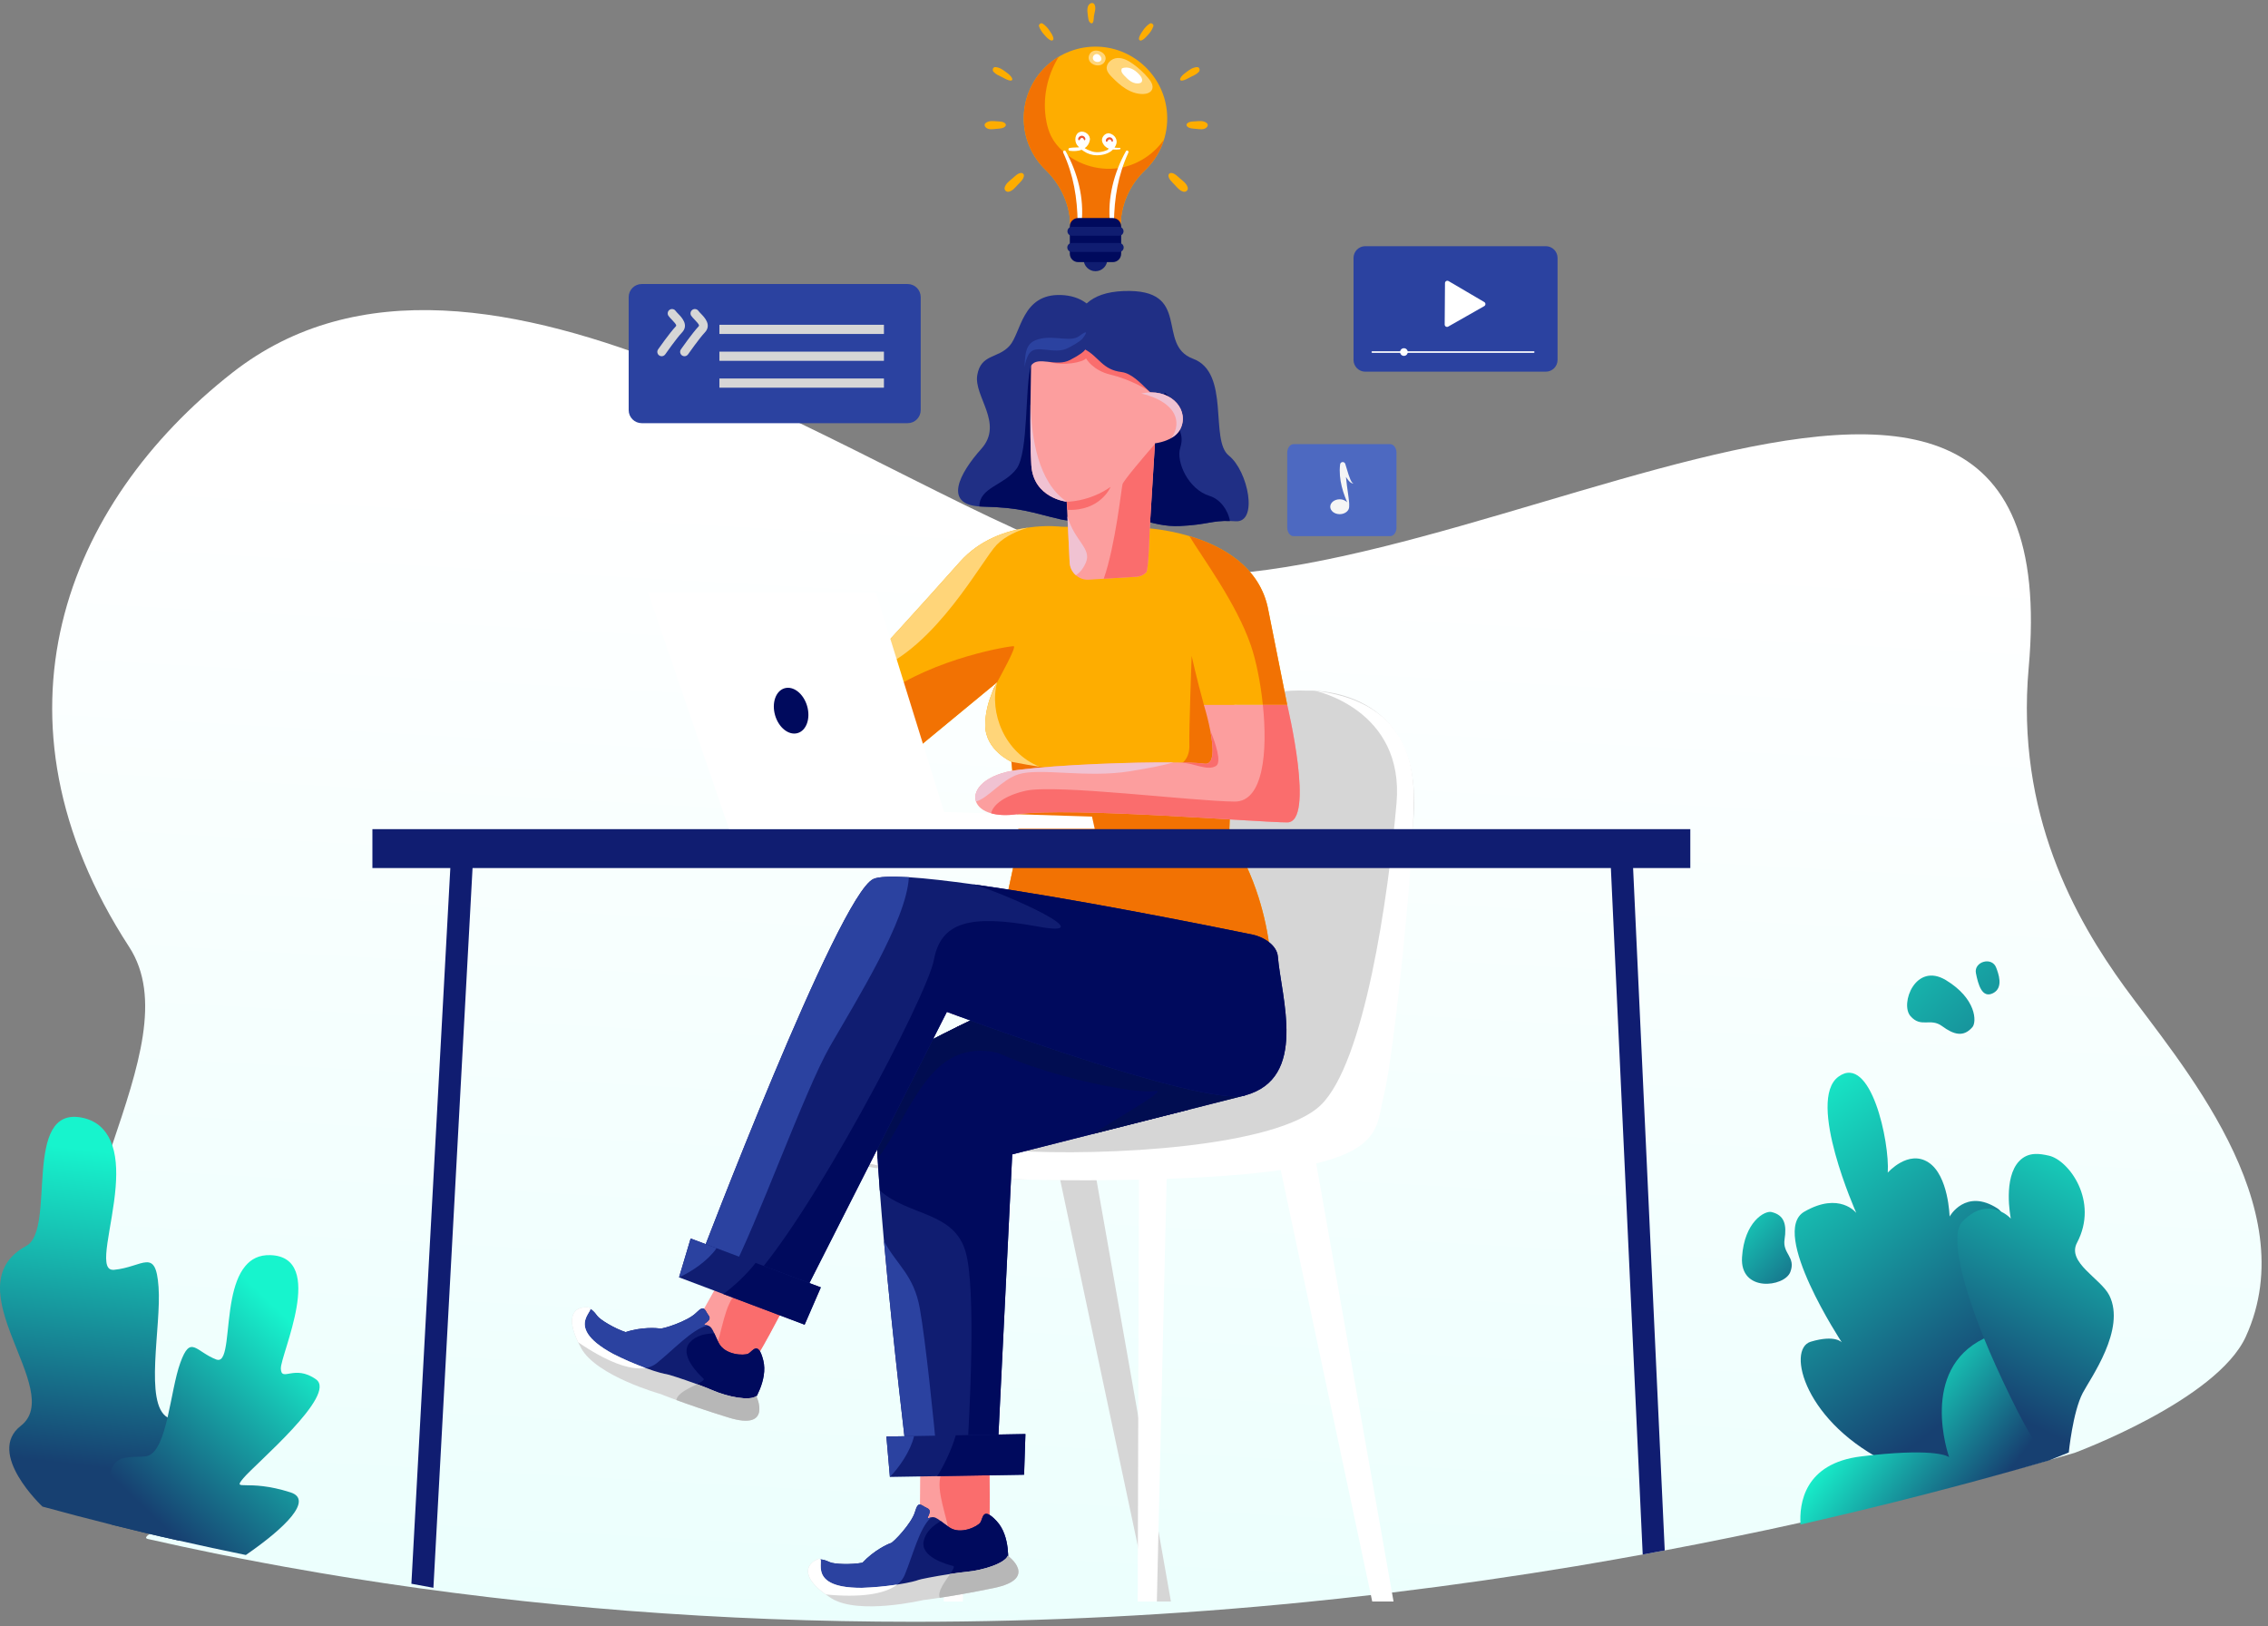 <svg width="339" height="243" viewBox="0 0 339 243" fill="none" xmlns="http://www.w3.org/2000/svg">
<rect x="0" y="0" width="339" height="243" fill="#808080" stroke="none"/>
<path d="M335.689 199.74C331.337 209.283 310.08 217.124 310.08 217.124C308.922 217.459 307.764 217.789 306.606 218.117L306.265 218.212C306.253 218.212 306.242 218.22 306.23 218.222C295.157 221.347 284.061 224.169 272.944 226.69C271.667 226.981 270.39 227.267 269.114 227.55C262.353 229.045 255.592 230.427 248.831 231.696L247.445 231.955C246.808 232.078 246.175 232.197 245.54 232.309C245.078 232.39 244.616 232.47 244.153 232.551C242.294 232.892 240.427 233.226 238.568 233.537C237.559 233.711 236.556 233.886 235.556 234.053C226.386 235.574 217.221 236.889 208.062 237.996C207.011 238.124 205.959 238.248 204.908 238.369C201.701 238.741 198.496 239.086 195.293 239.405C175.514 241.385 155.909 242.364 136.585 242.364C107.823 242.364 79.661 240.179 52.386 235.817C51.885 235.732 51.385 235.665 50.892 235.576C49.882 235.415 48.873 235.25 47.872 235.075C46.073 234.771 44.276 234.453 42.492 234.134C41.393 233.937 40.292 233.732 39.2 233.526C36.832 233.08 34.465 232.624 32.118 232.146C28.756 231.463 25.418 230.745 22.103 229.991C21.62 229.885 21.845 229.612 22.356 229.224L22.361 229.22C23.68 228.223 26.886 226.477 24.851 224.908C22.021 222.725 19.7 220.468 17.819 218.152C5.84 203.416 11.629 186.329 16.772 171.109C20.678 159.546 24.212 149.061 19.299 141.503C-2.953 107.276 9.75 75.266 34.725 55.7C72.087 26.43 132.364 74.265 164.981 84.255C209.844 97.995 310.08 23.613 303.228 99.803C301.267 121.614 310.245 137.405 317.554 147.477C325.674 158.671 344.651 180.086 335.689 199.74Z" fill="url(#paint0_linear_82_137)"/>
<path d="M157.926 173.773L171.831 239.331H175.017L163.443 173.773H157.926Z" fill="#D6D6D6"/>
<path d="M174.417 174.491L172.917 239.331H170.057L170.239 174.655L174.417 174.491Z" fill="white"/>
<path d="M191.203 173.773L205.107 239.331H208.293L196.719 173.773H191.203Z" fill="white"/>
<path d="M145.418 174.491L143.918 239.331H141.057L141.238 174.655L145.418 174.491Z" fill="white"/>
<path d="M195.388 103.212C195.388 103.212 213.014 102.206 211.254 122.604C209.494 143.002 208.483 163.651 201.936 170.703C195.389 177.755 129.409 178.006 123.866 172.214C118.323 166.421 134.445 166.674 137.472 166.674C140.499 166.674 159.129 168.437 165.172 152.571C171.216 136.706 169.702 102.206 195.388 103.212Z" fill="#D6D6D6"/>
<path d="M196.519 103.224C196.519 103.224 209.995 105.983 208.735 120.085C207.474 134.188 203.952 158.867 197.402 165.162C190.852 171.458 165.199 172.83 151.315 171.962C135.199 170.955 125.025 167.886 125.025 167.886C125.025 167.886 122.083 169.777 122.975 170.996C123.866 172.215 131.723 177.113 169.817 176.298C207.91 175.482 205.262 169.859 206.84 163.721C208.418 157.583 211.74 124.847 211.279 117.651C210.818 110.454 207.201 104.486 196.519 103.224Z" fill="white"/>
<path d="M188.141 134.171C188.95 136.749 189.516 139.398 189.831 142.082L155.786 143.45L148.397 143.749L149.882 136.857L152.377 125.282L152.335 124.859L151.68 118.648L151.481 116.732L151.174 113.847C151.174 113.847 147.26 112.113 147.26 108.357C147.26 106.499 147.766 104.816 148.238 103.631V103.622C148.454 103.076 148.709 102.547 149.001 102.038C149.018 102.005 149.034 101.989 149.034 101.964L135.701 112.968L132.079 103.846L130.63 100.23L130.058 98.787C130.058 98.787 137.439 90.777 143.442 84.002C146.5 80.553 150.566 79.276 153.717 78.837C156.552 78.434 158.658 78.72 158.658 78.72L171.354 78.928C171.354 78.928 174.264 79.069 177.772 80.113C182.532 81.531 188.403 84.62 189.589 91.258L192.403 105.344H184.492L184.314 109.908L183.924 119.784L183.725 124.668C185.606 127.629 187.09 130.824 188.141 134.171Z" fill="#FEAD00"/>
<path d="M149.051 101.947L149.043 101.955L135.701 112.968L132.079 103.846C139.757 98.307 151.052 96.507 151.516 96.574C151.995 96.64 149.507 101.079 149.051 101.947Z" fill="#F27203"/>
<path d="M151.481 116.732L151.174 113.847C151.174 113.847 147.26 112.113 147.26 108.357C147.26 106.499 147.765 104.816 148.238 103.631V103.622C148.454 103.076 148.709 102.547 149.001 102.038C149.018 102.005 149.034 101.989 149.034 101.964L149.043 101.955C147.835 106.474 150.112 112.487 155.453 114.61C159.955 116.401 156.29 117.719 151.481 116.732Z" fill="#FFD579"/>
<path d="M153.72 78.837C152.202 79.284 150.295 80.08 149.001 81.391C146.828 83.588 139.922 96.806 130.634 100.23L130.061 98.787C130.061 98.787 137.442 90.777 143.445 84.002C146.505 80.555 150.569 79.276 153.72 78.837Z" fill="#FFD579"/>
<path d="M192.403 105.344H188.763C188.406 101.912 187.717 98.619 186.963 96.43C184.79 90.12 179.749 83.37 177.775 80.111C182.535 81.529 188.406 84.618 189.592 91.255L192.403 105.344Z" fill="#F27203"/>
<path d="M189.833 142.082L155.787 143.45C153.259 140.937 151.218 138.599 149.883 136.858L152.378 125.282L152.336 124.859L151.681 118.648L151.176 113.847C151.176 113.847 165.131 116.616 171.216 115.919C177.302 115.222 177.842 113.017 177.775 111.184C177.708 109.352 178.116 98.025 178.116 98.025C178.116 98.025 178.812 101.201 179.948 105.349C179.948 105.349 181.748 107.058 184.31 109.91L183.92 119.787L183.721 124.67C185.603 127.631 187.089 130.826 188.141 134.173C188.95 136.751 189.516 139.399 189.833 142.082Z" fill="#F27203"/>
<path d="M252.652 129.72H244.101L248.829 231.7L247.442 231.959C246.806 232.082 246.172 232.201 245.538 232.313L240.778 129.72H70.633L64.783 237.287C63.683 237.09 62.584 236.885 61.491 236.681L67.31 129.72H55.663V123.908H252.652V129.72Z" fill="#101D71"/>
<path d="M96.88 88.568L108.953 123.85H163.625L163.222 122.034L141.115 121.35L130.93 88.55L96.88 88.568Z" fill="white"/>
<path d="M184.666 77.899C184.368 77.883 184.094 77.866 183.837 77.858C181.134 77.767 180.47 78.421 176.324 78.612C172.103 78.804 168.488 76.548 165.378 76.465C165.157 76.451 164.935 76.454 164.714 76.473C161.455 76.739 163.587 57.061 163.587 57.061C160.644 53.702 157.567 43.892 167.949 43.494C178.332 43.096 172.698 51.53 178.323 53.611C183.948 55.692 180.772 65.767 183.67 68.08C186.567 70.392 188.116 78.157 184.666 77.899Z" fill="#202F85"/>
<path d="M183.837 77.858C181.134 77.767 180.471 78.421 176.324 78.612C172.103 78.804 168.488 76.548 165.378 76.465C164.424 69.342 163.885 62.541 166.514 60.959C169.69 59.051 172.684 56.773 172.684 56.773C174.218 59.676 175.843 59.128 175.876 61.723C175.909 64.318 177.083 64.782 176.415 66.906C175.747 69.031 177.634 73.15 180.81 74.116C182.336 74.582 183.547 76.174 183.837 77.858Z" fill="#000A5D"/>
<path d="M166.133 76.896C163.703 77.717 160.677 78.115 158.513 77.609C154.092 76.589 152.733 75.839 146.821 75.71C146.677 75.71 146.532 75.702 146.389 75.686C141.024 75.337 143.362 70.784 146.679 67.074C150.079 63.268 145.526 59.246 146.074 56.053C146.621 52.86 149.159 53.624 150.903 51.675C152.647 49.725 152.736 43.88 158.59 44.087C164.444 44.294 165.588 50 164.229 52.927C162.595 55.415 164.046 61.585 164.751 63.202C165.456 64.819 169.461 71.237 170.182 73.575C170.551 74.765 168.663 76.058 166.133 76.896Z" fill="#202F85"/>
<path d="M166.133 76.896C163.703 77.717 160.677 78.115 158.513 77.609C154.092 76.589 152.733 75.839 146.821 75.71C146.676 75.71 146.532 75.702 146.389 75.686C146.372 72.832 150.129 72.526 151.953 70.038C153.778 67.55 153.181 57.351 154.109 54.648C154.109 54.648 166.299 63.404 166.504 72.319C166.547 74.226 166.432 75.719 166.133 76.896Z" fill="#000A5D"/>
<path d="M173.24 56.273L172.626 66.348L171.847 79.026C171.814 79.589 171.697 85.162 171.324 85.535C170.936 85.926 170.416 86.159 169.865 86.19L164.981 86.488L162.758 86.629C162.098 86.672 161.445 86.468 160.926 86.058C160.886 86.032 160.85 86.001 160.818 85.966C160.541 85.73 160.315 85.44 160.154 85.113C159.993 84.787 159.9 84.431 159.881 84.067C159.814 82.832 159.657 79.431 159.55 77.151C159.483 75.891 159.442 74.978 159.442 74.978C159.442 74.978 154.452 74.447 154.151 69.497C154.01 67.233 154.002 63.609 154.027 60.342V60.284C154.068 56.453 154.151 53.136 154.151 53.136L163.239 48.691L173.24 56.273Z" fill="#FC9E9E"/>
<path d="M156.717 54.075C158.977 54.748 161.935 54.125 162.322 53.556C162.322 53.556 163.329 55.37 165.999 55.992C168.668 56.614 171.678 58.224 171.936 58.637C172.193 59.05 171.051 52.001 167.476 49.98C163.902 47.959 159.392 47.284 158.147 49.41C156.903 51.535 156.717 54.075 156.717 54.075Z" fill="#FA6D6D"/>
<path d="M159.444 74.981C159.444 74.981 162.778 75.018 166.002 72.766C166.002 72.766 164.516 76.4 159.552 76.194L159.444 74.981Z" fill="#FA6D6D"/>
<path d="M174.55 56.48L174.028 58.975C173.041 61.223 170.504 55.94 167.642 55.601C164.781 55.261 164.276 53.353 162.203 52.234C162.185 52.26 162.168 52.286 162.153 52.315C162.028 52.496 161.564 52.953 159.955 53.791C157.816 54.91 155.126 53.111 154.11 54.645C153.695 55.267 153.52 56.088 153.413 56.657C153.256 57.502 153.239 57.834 152.816 56.233C152.103 53.547 150.51 50.454 154.997 49.384C159.483 48.314 162.884 46.245 165.503 47.328C168.122 48.41 174.55 56.48 174.55 56.48Z" fill="#202F85"/>
<path d="M176.598 63.719C176.316 64.515 175.744 65.079 175.064 65.461V65.469C173.348 66.465 170.968 66.373 170.968 66.373L170.594 58.807C174.699 57.89 177.618 60.9 176.598 63.719Z" fill="#FC9E9E"/>
<path d="M119.226 109.554C120.547 109.169 121.18 107.357 120.641 105.507C120.101 103.657 118.592 102.47 117.271 102.856C115.95 103.241 115.317 105.053 115.857 106.903C116.396 108.753 117.905 109.94 119.226 109.554Z" fill="#000A5D"/>
<path d="M135.668 63.24H95.919C95.663 63.24 95.409 63.19 95.172 63.092C94.936 62.995 94.721 62.851 94.54 62.67C94.359 62.489 94.215 62.274 94.117 62.037C94.019 61.801 93.969 61.547 93.969 61.291V44.395C93.97 43.878 94.175 43.382 94.541 43.017C94.906 42.651 95.402 42.446 95.919 42.445H135.668C136.185 42.445 136.681 42.651 137.046 43.016C137.412 43.382 137.618 43.878 137.618 44.395V61.291C137.618 61.547 137.568 61.801 137.469 62.037C137.371 62.274 137.228 62.489 137.047 62.67C136.866 62.851 136.651 62.994 136.414 63.092C136.177 63.19 135.924 63.24 135.668 63.24Z" fill="#2B42A0"/>
<path d="M132.087 48.536H107.565C107.545 48.536 107.529 48.552 107.529 48.572V49.873C107.529 49.893 107.545 49.91 107.565 49.91H132.087C132.107 49.91 132.123 49.893 132.123 49.873V48.572C132.123 48.552 132.107 48.536 132.087 48.536Z" fill="#D6D6D6"/>
<path d="M132.087 52.549H107.565C107.545 52.549 107.529 52.565 107.529 52.585V53.886C107.529 53.906 107.545 53.923 107.565 53.923H132.087C132.107 53.923 132.123 53.906 132.123 53.886V52.585C132.123 52.565 132.107 52.549 132.087 52.549Z" fill="#D6D6D6"/>
<path d="M132.087 56.562H107.565C107.545 56.562 107.529 56.578 107.529 56.598V57.899C107.529 57.919 107.545 57.935 107.565 57.935H132.087C132.107 57.935 132.123 57.919 132.123 57.899V56.598C132.123 56.578 132.107 56.562 132.087 56.562Z" fill="#D6D6D6"/>
<path d="M98.897 53.236C98.778 53.236 98.662 53.203 98.56 53.141C98.459 53.079 98.376 52.991 98.322 52.885C98.267 52.78 98.242 52.662 98.249 52.543C98.257 52.425 98.297 52.31 98.365 52.213C98.436 52.112 100.11 49.725 100.986 48.806C101.12 48.668 101.199 48.584 100.446 47.805C100.253 47.614 100.074 47.41 99.91 47.193C99.817 47.052 99.782 46.88 99.813 46.714C99.844 46.548 99.939 46.4 100.077 46.303C100.216 46.205 100.386 46.166 100.554 46.192C100.721 46.218 100.871 46.309 100.972 46.444C101.097 46.606 101.234 46.759 101.38 46.901C101.907 47.445 103.001 48.578 101.926 49.704C101.116 50.553 99.446 52.935 99.431 52.959C99.371 53.045 99.291 53.115 99.198 53.163C99.105 53.211 99.001 53.236 98.897 53.236Z" fill="#D6D6D6"/>
<path d="M102.307 53.236C102.188 53.236 102.072 53.203 101.97 53.141C101.869 53.079 101.787 52.991 101.732 52.885C101.677 52.78 101.652 52.662 101.66 52.543C101.667 52.425 101.707 52.31 101.775 52.213C101.846 52.112 103.52 49.725 104.396 48.806C104.529 48.668 104.609 48.584 103.856 47.805C103.663 47.614 103.484 47.41 103.319 47.193C103.226 47.052 103.191 46.88 103.223 46.714C103.254 46.548 103.349 46.4 103.487 46.303C103.625 46.205 103.796 46.166 103.963 46.192C104.13 46.218 104.28 46.309 104.382 46.444C104.507 46.606 104.644 46.759 104.791 46.901C105.317 47.445 106.412 48.578 105.336 49.704C104.527 50.553 102.857 52.935 102.841 52.959C102.781 53.045 102.701 53.115 102.608 53.163C102.515 53.212 102.412 53.236 102.307 53.236Z" fill="#D6D6D6"/>
<path d="M172.626 66.348L171.847 79.026C171.814 79.589 171.697 85.162 171.324 85.535C170.936 85.926 170.416 86.159 169.865 86.19L164.98 86.488C166.722 81.498 167.601 73.097 167.783 72.367C167.941 71.805 170.96 68.263 172.626 66.348Z" fill="#FA6D6D"/>
<path d="M231.051 55.546H204.07C203.839 55.546 203.61 55.501 203.397 55.412C203.183 55.324 202.989 55.194 202.826 55.031C202.663 54.868 202.533 54.674 202.445 54.46C202.357 54.247 202.312 54.018 202.312 53.787V38.547C202.312 38.317 202.357 38.088 202.445 37.875C202.534 37.661 202.663 37.468 202.826 37.304C202.99 37.141 203.183 37.012 203.397 36.923C203.61 36.835 203.839 36.79 204.07 36.79H231.051C231.282 36.789 231.511 36.835 231.724 36.923C231.938 37.011 232.132 37.141 232.295 37.304C232.458 37.467 232.588 37.661 232.676 37.874C232.765 38.088 232.81 38.317 232.81 38.547V53.787C232.81 54.254 232.625 54.701 232.295 55.031C231.965 55.361 231.518 55.546 231.051 55.546Z" fill="#2B42A0"/>
<path d="M219.185 43.571L221.854 45.138C221.907 45.169 221.951 45.214 221.982 45.268C222.012 45.322 222.028 45.383 222.028 45.445C222.027 45.507 222.01 45.568 221.979 45.621C221.948 45.675 221.903 45.719 221.849 45.749L219.157 47.279L216.465 48.808C216.396 48.847 216.315 48.862 216.235 48.85C216.156 48.838 216.084 48.798 216.03 48.739C215.969 48.674 215.936 48.587 215.938 48.498L215.961 45.402L215.984 42.307C215.984 42.245 216.001 42.184 216.033 42.131C216.064 42.078 216.109 42.033 216.163 42.003C216.217 41.972 216.278 41.956 216.34 41.957C216.402 41.957 216.462 41.974 216.516 42.005L219.185 43.571Z" fill="white"/>
<path d="M229.246 52.732H205.12C205.088 52.732 205.057 52.719 205.035 52.697C205.012 52.674 204.999 52.644 204.999 52.611C204.999 52.58 205.012 52.549 205.035 52.526C205.057 52.504 205.088 52.491 205.12 52.491H229.246C229.278 52.491 229.309 52.504 229.332 52.526C229.354 52.549 229.367 52.58 229.367 52.611C229.367 52.644 229.354 52.674 229.332 52.697C229.309 52.719 229.278 52.732 229.246 52.732Z" fill="white"/>
<path d="M209.845 53.184C210.162 53.184 210.418 52.928 210.418 52.611C210.418 52.295 210.162 52.038 209.845 52.038C209.529 52.038 209.272 52.295 209.272 52.611C209.272 52.928 209.529 53.184 209.845 53.184Z" fill="white"/>
<path d="M153.022 17.69C153.022 16.245 153.314 14.816 153.88 13.487C154.447 12.158 155.276 10.957 156.317 9.957C157.359 8.956 158.593 8.176 159.944 7.664C161.294 7.152 162.735 6.919 164.178 6.977C169.633 7.193 174.109 11.565 174.444 17.013C174.544 18.582 174.298 20.155 173.721 21.618C173.145 23.081 172.253 24.399 171.109 25.478C169.965 26.568 169.054 27.879 168.433 29.332C167.812 30.785 167.494 32.349 167.498 33.929V34.291H159.989V33.93C159.989 30.69 158.604 27.638 156.278 25.382C155.247 24.384 154.427 23.189 153.868 21.867C153.308 20.546 153.021 19.125 153.022 17.69Z" fill="#FEAD00"/>
<path d="M158.256 8.481C156.473 11.324 155.771 14.848 156.405 18.149C156.538 18.904 156.772 19.638 157.101 20.331C157.523 21.183 158.136 21.931 158.836 22.575C161.196 24.739 164.623 25.678 167.756 25.018C170.256 24.491 172.515 22.955 173.979 20.867C173.433 22.625 172.444 24.213 171.106 25.478C169.962 26.568 169.051 27.879 168.43 29.332C167.809 30.785 167.491 32.349 167.495 33.929V34.291H159.986V33.93C159.986 30.69 158.6 27.638 156.275 25.382C155.094 24.236 154.192 22.834 153.64 21.284C153.088 19.734 152.9 18.077 153.092 16.443C153.283 14.808 153.848 13.24 154.743 11.859C155.638 10.478 156.839 9.322 158.253 8.48L158.256 8.481Z" fill="#F27203"/>
<path d="M166.168 11.489C165.846 11.159 165.515 10.796 165.435 10.342C165.288 9.501 166.128 8.737 166.979 8.673C167.831 8.61 168.638 9.048 169.333 9.544C170.205 10.165 170.992 10.895 171.677 11.717C172.079 12.2 172.455 12.85 172.182 13.407C171.955 13.874 171.371 14.044 170.852 14.051C169.935 14.067 169.037 13.741 168.259 13.257C167.481 12.773 166.808 12.143 166.168 11.489Z" fill="#FFD579"/>
<path d="M162.779 8.96C162.69 8.707 162.706 8.428 162.822 8.186C163.408 6.845 165.826 7.869 165.142 9.18C164.63 10.16 163.093 9.826 162.779 8.96Z" fill="#FFD579"/>
<path d="M170.267 11.12C170.516 11.382 170.76 11.713 170.705 12.071C170.695 12.151 170.663 12.226 170.612 12.289C170.548 12.351 170.469 12.395 170.383 12.416C169.95 12.547 169.474 12.428 169.084 12.2C168.695 11.971 168.377 11.637 168.065 11.315C167.913 11.173 167.786 11.007 167.688 10.825C167.64 10.732 167.615 10.63 167.615 10.526C167.615 10.422 167.64 10.32 167.688 10.228C168.13 10.026 168.654 10.067 169.105 10.255C169.555 10.444 169.932 10.767 170.267 11.12Z" fill="white"/>
<path d="M168.293 22.597C168.429 22.356 168.771 22.567 168.659 22.812C167.105 26.192 166.554 29.593 166.503 33.29C166.499 33.678 165.956 33.659 165.915 33.29C165.508 29.634 166.508 25.785 168.293 22.597Z" fill="white"/>
<path d="M159.288 22.597C159.152 22.356 158.809 22.567 158.922 22.812C160.475 26.192 161.026 29.593 161.077 33.29C161.082 33.678 161.624 33.659 161.665 33.29C162.073 29.634 161.072 25.785 159.288 22.597Z" fill="white"/>
<path d="M163.743 40.53C164.723 40.53 165.516 39.736 165.516 38.757C165.516 37.778 164.723 36.984 163.743 36.984C162.764 36.984 161.97 37.778 161.97 38.757C161.97 39.736 162.764 40.53 163.743 40.53Z" fill="#101D71"/>
<path d="M166.33 32.583H161.157C160.466 32.583 159.906 33.143 159.906 33.834V37.922C159.906 38.613 160.466 39.174 161.157 39.174H166.33C167.021 39.174 167.582 38.613 167.582 37.922V33.834C167.582 33.143 167.021 32.583 166.33 32.583Z" fill="#000A5D"/>
<path d="M160.197 33.896H167.29C167.463 33.902 167.627 33.975 167.747 34.1C167.867 34.224 167.934 34.391 167.934 34.564C167.934 34.737 167.867 34.904 167.747 35.028C167.627 35.153 167.463 35.225 167.29 35.231H160.197C160.024 35.225 159.86 35.153 159.74 35.028C159.62 34.904 159.552 34.737 159.552 34.564C159.552 34.391 159.62 34.224 159.74 34.1C159.86 33.975 160.024 33.902 160.197 33.896Z" fill="#101D71"/>
<path d="M160.197 36.316H167.29C167.467 36.316 167.636 36.387 167.762 36.512C167.887 36.637 167.957 36.807 167.957 36.984C167.957 37.161 167.887 37.33 167.762 37.456C167.636 37.581 167.467 37.651 167.29 37.651H160.197C160.11 37.651 160.023 37.634 159.942 37.6C159.861 37.567 159.788 37.517 159.726 37.456C159.664 37.394 159.615 37.32 159.581 37.239C159.548 37.158 159.53 37.071 159.53 36.984C159.53 36.896 159.548 36.809 159.581 36.728C159.615 36.647 159.664 36.574 159.726 36.512C159.788 36.45 159.861 36.401 159.942 36.367C160.023 36.334 160.11 36.316 160.197 36.316Z" fill="#101D71"/>
<path d="M163.449 8.98C163.408 8.924 163.379 8.861 163.363 8.795C163.342 8.704 163.343 8.61 163.366 8.52C163.389 8.43 163.432 8.347 163.494 8.277C163.555 8.207 163.632 8.153 163.718 8.118C163.804 8.084 163.897 8.071 163.99 8.079C164.392 8.116 164.897 8.804 164.48 9.125C164.185 9.352 163.667 9.277 163.449 8.98Z" fill="white"/>
<path d="M167.373 22.092C167.113 22.101 166.851 22.091 166.592 22.062C166.668 21.949 166.734 21.829 166.789 21.705C167.161 20.909 166.614 20.127 165.856 19.935C165.188 19.783 164.528 20.572 164.756 21.209C164.961 21.748 165.31 22.051 165.735 22.211C165.675 22.255 165.623 22.309 165.583 22.372C165.569 22.38 165.556 22.39 165.545 22.402C164.854 22.713 164.016 22.865 163.269 22.644C163.166 22.614 163.064 22.579 162.965 22.538C162.672 22.441 162.392 22.308 162.131 22.143C162.332 22.008 162.504 21.834 162.636 21.631C162.767 21.427 162.856 21.199 162.897 20.96C163.041 20.194 162.169 19.503 161.455 19.708C160.651 19.928 160.553 21.089 160.993 21.673C161.085 21.796 161.187 21.913 161.296 22.022C161.125 22.039 160.952 22.044 160.78 22.037C160.491 22.041 160.202 22.064 159.916 22.105C159.858 22.105 159.803 22.128 159.763 22.169C159.722 22.209 159.699 22.264 159.699 22.322C159.699 22.379 159.722 22.434 159.763 22.475C159.803 22.515 159.858 22.538 159.916 22.538C160.507 22.619 161.145 22.583 161.686 22.386C161.787 22.468 161.895 22.542 162.008 22.606C162.574 22.992 163.243 23.201 163.928 23.206C164.838 23.198 165.757 22.971 166.363 22.34C166.702 22.367 167.043 22.36 167.38 22.318C167.403 22.314 167.423 22.303 167.44 22.287C167.456 22.27 167.467 22.25 167.471 22.227C167.478 22.211 167.48 22.195 167.479 22.178C167.477 22.161 167.471 22.145 167.461 22.131C167.451 22.118 167.438 22.107 167.422 22.1C167.407 22.093 167.39 22.09 167.373 22.092Z" fill="white"/>
<path d="M161.778 20.289C161.863 20.302 161.944 20.334 162.013 20.384C162.083 20.434 162.141 20.5 162.18 20.576C162.238 20.679 162.271 20.898 162.139 20.955C162.129 20.961 162.118 20.964 162.107 20.964C162.096 20.964 162.085 20.961 162.075 20.955C162.015 20.909 162.011 20.86 161.982 20.794C161.962 20.752 161.934 20.713 161.899 20.682C161.864 20.651 161.823 20.627 161.779 20.611C161.586 20.545 161.462 20.772 161.376 20.905C161.365 20.924 161.348 20.939 161.328 20.949C161.307 20.958 161.285 20.962 161.263 20.959C161.241 20.956 161.22 20.947 161.203 20.933C161.186 20.918 161.174 20.899 161.167 20.878C161.077 20.533 161.456 20.248 161.778 20.289Z" fill="#F05831"/>
<path d="M165.909 20.519C165.994 20.532 166.074 20.564 166.144 20.614C166.214 20.664 166.271 20.73 166.311 20.806C166.368 20.909 166.402 21.128 166.27 21.184C166.26 21.19 166.249 21.193 166.238 21.193C166.226 21.193 166.215 21.19 166.206 21.184C166.147 21.139 166.143 21.09 166.112 21.023C166.093 20.981 166.065 20.942 166.03 20.911C165.995 20.88 165.954 20.856 165.909 20.841C165.716 20.773 165.594 21.002 165.511 21.134C165.499 21.153 165.482 21.168 165.462 21.177C165.442 21.187 165.42 21.19 165.398 21.188C165.376 21.185 165.355 21.175 165.338 21.161C165.321 21.147 165.308 21.128 165.302 21.106C165.21 20.764 165.59 20.477 165.909 20.519Z" fill="#F05831"/>
<path d="M175.036 25.848C175.549 25.848 175.989 26.341 176.358 26.653C176.803 27.032 177.364 27.424 177.527 28.015C177.636 28.404 177.271 28.739 176.894 28.648C176.35 28.52 175.956 28.028 175.593 27.635C175.23 27.241 174.673 26.794 174.645 26.236C174.647 26.133 174.688 26.034 174.761 25.962C174.835 25.889 174.933 25.848 175.036 25.848Z" fill="#FEAD00"/>
<path d="M177.432 18.463C177.754 18.12 178.326 18.163 178.767 18.125C179.341 18.076 179.926 18.017 180.392 18.405C180.633 18.604 180.507 18.937 180.303 19.093C179.867 19.428 179.276 19.302 178.767 19.255C178.332 19.216 177.737 19.222 177.432 18.876C177.379 18.821 177.35 18.747 177.35 18.67C177.35 18.593 177.379 18.519 177.432 18.463Z" fill="#FEAD00"/>
<path d="M176.391 11.781C176.561 11.326 176.961 11.05 177.337 10.767C177.834 10.392 178.278 10.082 178.91 10.028C179.291 9.995 179.42 10.486 179.2 10.728C178.851 11.113 178.425 11.283 177.966 11.506C177.528 11.718 177.092 12.028 176.593 12.047C176.561 12.047 176.529 12.039 176.5 12.025C176.471 12.01 176.446 11.989 176.427 11.964C176.407 11.938 176.394 11.908 176.387 11.877C176.381 11.845 176.382 11.813 176.391 11.781Z" fill="#FEAD00"/>
<path d="M170.828 4.577C171.093 4.164 171.437 3.809 171.842 3.531C172.096 3.348 172.508 3.653 172.388 3.951C172.216 4.409 171.954 4.829 171.617 5.185C171.318 5.507 170.993 5.922 170.563 6.055C170.525 6.065 170.485 6.066 170.446 6.059C170.407 6.051 170.37 6.035 170.339 6.011C170.308 5.987 170.282 5.956 170.264 5.92C170.247 5.885 170.237 5.846 170.237 5.806C170.264 5.354 170.588 4.944 170.828 4.577Z" fill="#FEAD00"/>
<path d="M152.66 25.848C152.147 25.848 151.708 26.341 151.339 26.653C150.893 27.032 150.333 27.424 150.169 28.015C150.061 28.404 150.426 28.739 150.803 28.648C151.346 28.52 151.741 28.028 152.105 27.635C152.468 27.241 153.024 26.794 153.051 26.236C153.05 26.133 153.008 26.034 152.935 25.962C152.862 25.889 152.763 25.848 152.66 25.848Z" fill="#FEAD00"/>
<path d="M150.264 18.463C149.942 18.12 149.371 18.163 148.93 18.125C148.356 18.076 147.77 18.017 147.304 18.405C147.063 18.604 147.19 18.937 147.394 19.093C147.83 19.428 148.421 19.302 148.93 19.255C149.365 19.216 149.959 19.222 150.264 18.876C150.317 18.821 150.347 18.747 150.347 18.67C150.347 18.593 150.317 18.519 150.264 18.463Z" fill="#FEAD00"/>
<path d="M151.306 11.781C151.135 11.326 150.735 11.05 150.359 10.767C149.863 10.392 149.419 10.082 148.786 10.028C148.405 9.995 148.277 10.486 148.496 10.728C148.846 11.113 149.271 11.283 149.73 11.506C150.169 11.718 150.604 12.028 151.103 12.047C151.136 12.047 151.167 12.039 151.196 12.025C151.225 12.011 151.25 11.99 151.27 11.964C151.29 11.938 151.303 11.909 151.309 11.877C151.316 11.845 151.314 11.813 151.306 11.781Z" fill="#FEAD00"/>
<path d="M156.869 4.577C156.604 4.164 156.259 3.809 155.855 3.531C155.6 3.348 155.188 3.653 155.309 3.951C155.481 4.41 155.743 4.829 156.079 5.185C156.378 5.507 156.704 5.922 157.133 6.055C157.172 6.065 157.212 6.067 157.251 6.059C157.29 6.052 157.326 6.035 157.358 6.011C157.389 5.987 157.415 5.956 157.432 5.92C157.45 5.885 157.459 5.846 157.459 5.806C157.432 5.354 157.11 4.944 156.869 4.577Z" fill="#FEAD00"/>
<path d="M162.885 0.575C163.099 0.398 163.441 0.394 163.589 0.666C163.878 1.194 163.597 1.85 163.508 2.41C163.482 2.571 163.519 3.608 163.106 3.476C162.657 3.334 162.649 2.633 162.595 2.241C162.517 1.706 162.422 0.955 162.885 0.575Z" fill="#FEAD00"/>
<path d="M207.793 80.124H193.345C193.24 80.121 193.137 80.098 193.042 80.055C192.946 80.013 192.86 79.951 192.789 79.874C192.555 79.64 192.403 79.262 192.403 78.834V67.664C192.398 67.339 192.494 67.02 192.679 66.753C192.849 66.519 193.082 66.375 193.345 66.375H207.793C207.902 66.378 208.009 66.403 208.108 66.449C208.206 66.495 208.295 66.561 208.367 66.642C208.613 66.924 208.745 67.289 208.735 67.664V78.834C208.741 79.161 208.645 79.481 208.459 79.75C208.289 79.979 208.057 80.124 207.793 80.124Z" fill="#4D69C1"/>
<path d="M202.312 72.239C202.038 72.159 201.953 71.874 201.835 71.643C201.731 71.401 201.641 71.142 201.555 70.886C201.385 70.373 201.233 69.844 201.08 69.332C201.055 69.245 200.999 69.169 200.924 69.118C200.849 69.066 200.758 69.042 200.667 69.05C200.576 69.057 200.491 69.096 200.425 69.159C200.359 69.222 200.317 69.306 200.306 69.397V69.423C200.173 70.538 200.293 71.647 200.552 72.698C200.679 73.223 200.84 73.74 201.035 74.243C201.135 74.523 201.254 74.795 201.373 75.065C201.225 74.919 201.049 74.804 200.856 74.727C200.662 74.649 200.455 74.612 200.247 74.616C199.466 74.616 198.833 75.114 198.833 75.728C198.833 76.343 199.466 76.84 200.247 76.84C201.027 76.84 201.661 76.343 201.661 75.728C201.698 75.178 201.606 74.641 201.542 74.119L201.326 72.556C201.27 72.123 201.22 71.694 201.18 71.268C201.298 71.462 201.43 71.647 201.576 71.821C201.753 72.013 202.004 72.293 202.312 72.239Z" fill="#F5F5F5"/>
<path d="M147.285 230.831C146.722 230.764 144.258 230.118 141.944 229.479C139.648 228.857 137.483 228.243 137.483 228.243L137.575 216.12L147.733 214.047C147.733 214.047 147.832 216.542 147.894 219.611C147.989 224.528 147.981 230.914 147.285 230.831Z" fill="#FC9E9E"/>
<path d="M147.285 230.831C146.722 230.764 144.258 230.118 141.944 229.479C141.542 226.519 139.847 222.754 140.643 220.398H140.891C140.891 220.398 144.723 219.479 147.894 219.611C147.989 224.528 147.981 230.914 147.285 230.831Z" fill="#FA6D6D"/>
<path d="M146.535 227.53C146.121 228.126 143.581 229.402 141.898 228.255C141.359 227.879 140.959 227.566 140.627 227.319C140.023 226.872 139.671 226.649 139.202 226.751C139.116 226.77 139.031 226.797 138.949 226.832C138.064 227.193 139.61 225.855 138.611 225.4C137.613 224.944 137.27 224.201 136.766 225.941C136.261 227.682 133.532 230.509 133.153 230.61C132.774 230.71 130.636 231.681 128.919 233.539C127.236 233.861 124.663 233.765 124.031 233.459C123.398 233.153 122.362 232.799 121.887 233.303C121.516 233.706 122.032 238.005 128.99 238.392C130.874 238.5 133.233 238.319 136.173 237.693C138.037 237.291 139.662 236.937 141.077 236.604C150.144 234.49 150.66 233.686 150.66 233.686C150.66 233.686 151.096 229.586 148.966 227.314C146.835 225.042 146.944 226.932 146.535 227.53Z" fill="#101D71"/>
<path d="M136.766 225.934C136.261 227.675 133.532 230.502 133.153 230.602C132.774 230.703 130.636 231.674 128.919 233.532C127.236 233.854 124.663 233.757 124.031 233.452C123.398 233.146 122.362 232.792 121.887 233.296C121.516 233.699 122.032 237.998 128.99 238.384C132.29 238.119 134.499 237.127 135.221 235.382C136.433 232.468 137.417 228.428 139.059 226.892C139.113 226.845 139.156 226.792 139.202 226.747C139.116 226.766 139.031 226.793 138.949 226.828C138.064 227.189 139.61 225.851 138.611 225.396C137.613 224.94 137.27 224.193 136.766 225.934Z" fill="#2B42A0"/>
<path d="M146.535 227.53C146.12 228.126 143.581 229.402 141.898 228.255C141.359 227.879 140.959 227.566 140.627 227.319C139.485 227.979 138.41 228.871 138.078 230.239C137.487 232.665 141.467 233.78 142.436 234.013C142.948 234.136 141.86 235.343 141.077 236.601C150.144 234.487 150.66 233.683 150.66 233.683C150.66 233.683 151.096 229.583 148.966 227.311C146.835 225.038 146.944 226.932 146.535 227.53Z" fill="#000A5D"/>
<path d="M150.644 232.496C150.162 233.646 146.95 234.669 144.466 234.899C143.766 234.964 142.904 235.081 142.017 235.221C139.773 235.562 137.405 236.025 137.24 236.12C137.108 236.194 135.999 236.516 134.101 236.807C132.353 237.076 130.591 237.24 128.823 237.297C119.572 237.351 124.127 232.014 122.054 233.08C120.129 234.067 120.195 235.977 123.428 238.289C123.683 238.472 123.956 238.659 124.253 238.844C128.291 241.407 137.983 239.122 137.983 239.122C137.983 239.122 138.838 239.03 140.465 238.78C142.268 238.507 145.018 238.048 148.579 237.312C155.339 235.905 150.644 232.496 150.644 232.496Z" fill="#D6D6D6"/>
<path d="M150.645 232.496C150.162 233.646 146.95 234.669 144.467 234.899C143.766 234.964 142.904 235.081 142.017 235.221C141.268 236.308 140.068 237.865 140.469 238.78C142.271 238.507 145.021 238.048 148.583 237.312C155.339 235.905 150.645 232.496 150.645 232.496Z" fill="#B7B7B7"/>
<path d="M122.057 233.074C120.132 234.062 120.198 235.972 123.432 238.283C128.443 238.766 132.205 238.293 134.104 236.801C132.356 237.07 130.594 237.234 128.827 237.291C119.575 237.348 124.13 232.011 122.057 233.074Z" fill="white"/>
<path d="M186.093 163.7L177.759 165.814L163.307 169.472L151.3 172.515L149.061 218.056H135.584C135.584 218.056 133.52 200.999 132.123 185.46C131.9 182.873 131.684 180.327 131.501 177.914C130.846 169.191 130.605 162.134 131.352 160.724C132.181 159.174 137.123 156.378 143.023 153.485C147.077 151.486 151.597 149.446 155.519 147.73C161.058 145.308 165.437 143.526 165.735 143.426L186.093 163.7Z" fill="#101D71"/>
<path d="M177.759 165.814L163.307 169.472L151.3 172.515L149.061 218.056H144.517C144.92 211.522 145.927 192.831 144.356 187.167C142.656 181.006 135.825 181.769 131.503 177.911C131.378 176.261 131.271 174.669 131.181 173.168C130.791 166.717 130.749 161.866 131.356 160.721C132.185 159.171 137.126 156.375 143.026 153.482C147.081 151.484 151.6 149.444 155.522 147.728C157.095 147.709 158.668 147.817 160.224 148.05C160.481 148.092 160.73 148.13 160.987 148.183C172.543 150.275 180.752 158.451 177.759 165.814Z" fill="#000A5D"/>
<path d="M172.518 163.052C169.093 163.641 149.159 159.511 143.023 153.483C152.816 148.682 165.221 143.599 165.736 143.423L186.093 163.698L163.307 169.472C168.264 166.321 174.923 162.638 172.518 163.052Z" fill="#010D51"/>
<path d="M140.095 218.056H135.588C135.588 218.056 133.524 200.999 132.127 185.46C134.059 189.082 136.58 190.493 137.484 195.527C138.346 200.36 139.54 211.92 140.095 218.056Z" fill="#2B42A0"/>
<path d="M149.151 157.338C138.86 154.999 136.256 166.384 131.181 173.167C130.791 166.716 130.749 161.865 131.356 160.72C132.185 159.17 137.126 156.374 143.026 153.482C147.081 151.483 151.6 149.443 155.522 147.727C157.095 147.708 158.668 147.816 160.224 148.049C160.481 148.091 160.73 148.129 160.987 148.182C162.543 152.992 157.153 159.156 149.151 157.338Z" fill="#010D51"/>
<path d="M148.238 103.622C148.454 103.076 148.709 102.547 149.001 102.038C148.86 102.337 148.611 102.884 148.238 103.622Z" fill="#F27203"/>
<path d="M192.403 122.902C188.199 122.902 160.105 120.568 152 121.683C150.424 121.899 149.13 121.824 148.152 121.542C146.908 121.202 146.145 120.546 145.88 119.775C145.283 118.026 147.29 115.663 152.149 115.057C158.493 114.261 169.14 113.888 175.409 113.938C175.707 113.938 176.006 113.946 176.28 113.946H176.297C178.067 113.963 179.39 114.026 180.02 114.129C181.579 114.37 181.379 111.641 180.899 109.161C180.645 107.874 180.327 106.601 179.945 105.347H192.4C192.4 105.347 196.608 122.902 192.403 122.902Z" fill="#FC9E9E"/>
<path d="M192.403 122.902C188.199 122.902 160.105 120.568 152 121.683C150.424 121.899 149.131 121.824 148.152 121.542C148.384 120.323 150.092 118.913 153.268 118.183C157.779 117.147 178.112 119.725 184.539 119.793C188.843 119.835 189.49 112.314 188.76 105.348H192.4C192.4 105.348 196.608 122.902 192.403 122.902Z" fill="#FA6D6D"/>
<path d="M175.412 113.938C174.119 114.319 172.054 114.751 168.862 115.265C162.394 116.301 155.478 114.709 152.235 115.712C149.74 116.492 147.647 119.334 145.883 119.775C145.287 118.026 147.293 115.663 152.152 115.057C158.496 114.261 169.143 113.888 175.412 113.938Z" fill="#F0C2D2"/>
<path d="M181.731 114.485C180.38 115.248 178.538 114.013 176.3 113.946C178.07 113.963 179.393 114.026 180.023 114.129C181.582 114.37 181.382 111.641 180.902 109.161C181.648 110.961 182.677 113.956 181.731 114.485Z" fill="#FA6D6D"/>
<path d="M110.912 205.548C110.449 205.218 108.602 203.465 106.882 201.791C105.169 200.14 103.568 198.56 103.568 198.56L109.489 187.979L119.388 191.056C119.388 191.056 118.273 193.291 116.846 196.008C114.564 200.368 111.481 205.959 110.912 205.548Z" fill="#FC9E9E"/>
<path d="M110.912 205.548C110.449 205.218 108.603 203.465 106.883 201.791C107.953 199.002 108.284 194.887 110.116 193.207L110.334 193.327C110.334 193.327 114.134 194.366 116.847 196.008C114.564 200.368 111.481 205.959 110.912 205.548Z" fill="#FA6D6D"/>
<path d="M111.843 202.298C111.193 202.62 108.354 202.515 107.433 200.696C107.142 200.107 106.942 199.64 106.771 199.264C106.456 198.581 106.255 198.218 105.794 198.08C105.71 198.053 105.624 198.035 105.536 198.025C104.585 197.915 106.582 197.488 105.93 196.608C105.277 195.727 105.332 194.911 104.051 196.193C102.77 197.476 99.017 198.639 98.634 198.547C98.251 198.455 95.912 198.273 93.514 199.075C91.882 198.548 89.676 197.224 89.27 196.646C88.864 196.068 88.125 195.264 87.465 195.477C86.947 195.652 85.328 199.667 91.239 203.358C92.838 204.36 94.992 205.338 97.871 206.207C99.697 206.755 101.292 207.225 102.692 207.614C111.656 210.129 112.496 209.673 112.496 209.673C112.496 209.673 114.853 206.293 114.081 203.273C113.309 200.253 112.489 201.971 111.843 202.298Z" fill="#101D71"/>
<path d="M104.051 196.193C102.77 197.476 99.017 198.639 98.634 198.547C98.251 198.455 95.912 198.273 93.514 199.075C91.882 198.548 89.676 197.224 89.27 196.646C88.864 196.068 88.125 195.264 87.465 195.477C86.947 195.652 85.328 199.667 91.239 203.358C94.26 204.715 96.672 204.91 98.147 203.729C100.612 201.759 103.421 198.692 105.6 198.137C105.67 198.122 105.732 198.097 105.794 198.08C105.71 198.053 105.624 198.035 105.536 198.025C104.585 197.915 106.582 197.488 105.93 196.608C105.277 195.727 105.332 194.911 104.051 196.193Z" fill="#2B42A0"/>
<path d="M111.843 202.298C111.193 202.62 108.354 202.515 107.433 200.696C107.142 200.107 106.942 199.64 106.771 199.264C105.451 199.291 104.079 199.556 103.129 200.594C101.439 202.436 104.391 205.332 105.13 206.001C105.52 206.356 103.984 206.887 102.692 207.611C111.656 210.126 112.496 209.67 112.496 209.67C112.496 209.67 114.853 206.289 114.081 203.27C113.309 200.25 112.489 201.971 111.843 202.298Z" fill="#000A5D"/>
<path d="M113.052 208.629C112.074 209.404 108.768 208.754 106.482 207.758C105.838 207.479 105.025 207.165 104.181 206.858C102.05 206.076 99.755 205.341 99.561 205.345C99.409 205.345 98.283 205.094 96.482 204.437C94.821 203.83 93.198 203.125 91.622 202.324C83.488 197.914 90.051 195.431 87.721 195.367C85.559 195.304 84.696 197.01 86.416 200.594C86.551 200.877 86.701 201.172 86.871 201.479C89.176 205.67 98.769 208.337 98.769 208.337C98.769 208.337 99.563 208.668 101.11 209.233C102.82 209.861 105.451 210.785 108.927 211.855C115.524 213.878 113.052 208.629 113.052 208.629Z" fill="#D6D6D6"/>
<path d="M113.052 208.629C112.074 209.404 108.768 208.754 106.482 207.758C105.838 207.479 105.025 207.165 104.181 206.858C103.001 207.449 101.199 208.236 101.11 209.231C102.82 209.86 105.451 210.783 108.927 211.853C115.524 213.878 113.052 208.629 113.052 208.629Z" fill="#B7B7B7"/>
<path d="M87.721 195.367C85.559 195.304 84.696 197.01 86.416 200.594C90.576 203.429 94.1 204.829 96.482 204.437C94.821 203.83 93.198 203.125 91.622 202.324C83.488 197.914 90.051 195.431 87.721 195.367Z" fill="white"/>
<path d="M186.093 163.7C179.559 165.458 141.53 151.22 141.53 151.22L119.29 195.085L111.943 191.705L109.173 190.427L104.571 188.305C104.571 188.305 125.276 133.858 130.526 131.37C131.314 130.997 133.204 130.939 135.85 131.096C138.437 131.262 141.753 131.644 145.461 132.158H145.469C159.74 134.148 179.882 138.169 187.179 139.662C188.863 140.002 190.869 141.246 191.002 142.962C191.491 148.998 195.562 161.146 186.093 163.7Z" fill="#101D71"/>
<path d="M135.85 131.095C135.493 137.579 128.022 149.462 124.05 156.386C120.327 162.846 113.095 183.112 109.173 190.426L104.571 188.303C104.571 188.303 125.276 133.856 130.526 131.368C131.314 130.995 133.206 130.939 135.85 131.095Z" fill="#2B42A0"/>
<path d="M186.093 163.7C179.559 165.458 141.53 151.22 141.53 151.22L119.29 195.085L111.943 191.705C120.816 182.658 138.602 148.851 139.589 143.452C140.636 137.83 144.88 136.585 155.042 138.452C165.204 140.318 150.622 133.634 145.473 132.158C159.744 134.148 179.886 138.169 187.183 139.662C188.867 140.002 190.873 141.246 191.006 142.962C191.492 148.998 195.562 161.146 186.093 163.7Z" fill="#000A5D"/>
<path d="M122.691 192.389L120.267 197.967L108.115 193.385L101.496 190.889L101.499 190.881L103.232 185.084L107.107 186.538L112.937 188.731L122.691 192.389Z" fill="#101D71"/>
<path d="M107.107 186.538C105.791 188.443 103.267 190.11 101.499 190.885L103.232 185.09L107.107 186.538Z" fill="#2B42A0"/>
<path d="M122.69 192.389L120.268 197.967L108.115 193.385C109.534 192.369 111.617 190.465 112.937 188.731L122.69 192.389Z" fill="#000A5D"/>
<path d="M153.272 214.308L153.073 220.386L140.087 220.602L133.014 220.718V220.71L132.491 214.682L136.629 214.607L142.857 214.499L153.272 214.308Z" fill="#101D71"/>
<path d="M136.629 214.607C136.107 216.86 134.375 219.342 133.014 220.71L132.491 214.682L136.629 214.607Z" fill="#2B42A0"/>
<path d="M153.272 214.308L153.073 220.386L140.087 220.599C141.032 219.131 142.268 216.594 142.857 214.496L153.272 214.308Z" fill="#000A5D"/>
<path d="M161.926 50.438C161.908 50.464 161.891 50.491 161.876 50.519C161.752 50.701 161.288 51.157 159.679 51.994C157.54 53.114 154.85 51.315 153.833 52.849C153.418 53.47 153.244 54.291 153.136 54.861C153.227 51.984 153.619 51.047 155.541 50.615C157.714 50.126 160.035 51.152 161.279 50.24C162.523 49.327 162.54 49.6 161.926 50.438Z" fill="#2B42A0"/>
<path d="M159.444 74.981C159.444 74.981 154.454 74.45 154.153 69.5C154.012 67.236 154.004 63.611 154.029 60.344C154.2 65.453 155.121 72.024 159.444 74.981Z" fill="#F0C2D2"/>
<path d="M176.598 63.719C176.316 64.515 175.744 65.079 175.064 65.461C175.506 64.913 175.774 64.246 175.836 63.545C176.01 61.124 173.63 59.532 170.594 58.81C174.699 57.89 177.618 60.9 176.598 63.719Z" fill="#F0C2D2"/>
<path d="M162.294 84.102C161.829 85.155 161.265 85.669 160.818 85.968C160.541 85.732 160.314 85.442 160.153 85.115C159.992 84.788 159.9 84.433 159.881 84.069C159.814 82.834 159.657 79.433 159.549 77.153C160.61 80.884 163.239 81.963 162.294 84.102Z" fill="#F0C2D2"/>
<path d="M28.626 225.355C27.909 226.946 27.275 228.575 26.729 230.233C25.007 229.854 23.29 229.459 21.578 229.05C19.968 228.663 18.359 228.276 16.749 227.874C13.261 227.001 9.794 226.094 6.348 225.15C6.348 225.15 -2.171 217.178 3.112 213.078C9.922 207.794 -7.346 192.312 3.933 186.19C8.471 183.728 3.229 165.172 12.296 167.035C14.49 167.484 15.794 168.825 16.529 170.509C17.379 172.421 17.485 174.864 17.288 177.367C16.817 183.346 14.64 189.644 16.81 189.762C16.873 189.769 16.936 189.771 16.999 189.77C21.377 189.376 23.277 186.303 23.699 192.349C24.131 198.229 21.491 209.791 25.041 211.827C25.131 211.88 25.225 211.925 25.322 211.963C29.286 213.549 34.263 212.844 28.626 225.355Z" fill="url(#paint1_linear_82_137)"/>
<path d="M36.747 232.384C33.386 231.702 30.048 230.984 26.732 230.23C25.01 229.85 23.293 229.456 21.581 229.046C19.972 228.659 18.362 228.272 16.752 227.87C16.706 227.491 16.661 227.112 16.6 226.717C15.052 216.451 18.532 217.985 21.745 217.643C21.864 217.632 21.981 217.605 22.093 217.563C23.542 217.1 24.385 214.666 25.045 211.827C25.704 208.988 26.19 205.757 26.942 203.687C28.489 199.369 29.24 201.996 32.351 203.178C32.395 203.195 32.44 203.205 32.487 203.208C34.097 203.565 33.8 198.535 34.68 194.082C35.052 192.222 35.628 190.455 36.638 189.241C37.517 188.163 38.73 187.511 40.431 187.572C48.837 187.86 41.888 202.48 41.979 204.544C42.07 206.607 43.991 203.831 47.237 206.137C50.483 208.442 38.132 218.792 36.387 220.893C34.642 222.995 36.888 220.931 43.42 223.025C46.868 224.13 42.664 228.31 36.747 232.384Z" fill="url(#paint2_linear_82_137)"/>
<path d="M282.586 218.82C269.762 212.764 266.966 201.606 270.656 200.508C274.346 199.41 275.307 200.622 275.307 200.622C275.307 200.622 264.421 184.117 269.694 181.078C274.967 178.038 277.463 181.267 277.463 181.267C277.463 181.267 269.953 164.446 274.793 160.905C279.632 157.363 282.474 170.697 282.165 175.244C282.165 175.244 285.224 171.754 288.243 173.709C291.262 175.664 291.407 181.805 291.407 181.805C291.407 181.805 293.79 177.507 298.57 180.594C303.351 183.68 297.367 213.436 293.693 217.804C290.019 222.173 282.586 218.82 282.586 218.82Z" fill="url(#paint3_linear_82_137)"/>
<path d="M298.385 144.642C297.746 142.887 295.005 143.725 295.342 145.428C295.679 147.13 296.254 149.256 297.904 148.421C299.554 147.585 298.648 145.366 298.385 144.642Z" fill="url(#paint4_linear_82_137)"/>
<path d="M294.82 153.494C293.504 155.029 292.057 154.65 290.284 153.347C288.512 152.045 287.158 153.675 285.558 151.849C283.957 150.022 286.317 143.72 290.87 146.482C295.422 149.244 295.474 152.73 294.82 153.494Z" fill="url(#paint5_linear_82_137)"/>
<path d="M264.773 181.127C266.742 181.585 267.075 183.042 266.74 185.216C266.405 187.39 268.475 187.837 267.596 190.101C266.718 192.365 260.037 193.185 260.383 187.873C260.728 182.561 263.794 180.9 264.773 181.127Z" fill="url(#paint6_linear_82_137)"/>
<path d="M306.265 197.765V218.258C293.914 221.824 281.534 225.013 269.127 227.825C268.922 224.692 269.69 218.683 278.178 217.651C278.8 217.575 279.4 217.507 279.969 217.445C289.49 216.452 291.204 217.658 291.341 217.772C291.212 217.385 286.82 204.746 296.561 200.019C297.42 199.6 298.32 199.268 299.246 199.029C299.308 199.014 299.376 198.991 299.444 198.976C302.023 198.305 304.292 197.933 306.265 197.765Z" fill="url(#paint7_linear_82_137)"/>
<path d="M306.265 172.71C309.217 173.381 313.758 179.478 310.45 185.727C308.887 188.681 314.022 191.073 315.279 193.584C317.809 198.649 312.448 205.979 311.301 208.182C309.815 211.043 309.223 217.064 309.223 217.064L306.265 218.254C304.315 216.564 301.122 210.281 298.297 204.059C297.698 202.731 297.114 201.373 296.56 200.016C293.427 192.284 291.371 184.568 293.32 182.558C295.627 180.175 297.706 180.418 299.041 181.041C299.606 181.301 300.12 181.661 300.558 182.103C300.49 181.746 299.398 176.018 301.825 173.507C303.2 172.083 304.926 172.409 306.265 172.71Z" fill="url(#paint8_linear_82_137)"/>
<defs>
<linearGradient id="paint0_linear_82_137" x1="176.738" y1="78.227" x2="167.404" y2="246.232" gradientUnits="userSpaceOnUse">
<stop stop-color="white"/>
<stop offset="1" stop-color="#EBFFFD"/>
</linearGradient>
<linearGradient id="paint1_linear_82_137" x1="19.362" y1="172.576" x2="13.865" y2="219.205" gradientUnits="userSpaceOnUse">
<stop stop-color="#17F4CD"/>
<stop offset="1" stop-color="#174071"/>
</linearGradient>
<linearGradient id="paint2_linear_82_137" x1="46.912" y1="200.816" x2="22.584" y2="226.309" gradientUnits="userSpaceOnUse">
<stop stop-color="#17F4CD"/>
<stop offset="1" stop-color="#174071"/>
</linearGradient>
<linearGradient id="paint3_linear_82_137" x1="261.638" y1="164.702" x2="295.526" y2="208.706" gradientUnits="userSpaceOnUse">
<stop stop-color="#17F4CD"/>
<stop offset="1" stop-color="#174071"/>
</linearGradient>
<linearGradient id="paint4_linear_82_137" x1="274.681" y1="123.949" x2="322.325" y2="169.746" gradientUnits="userSpaceOnUse">
<stop stop-color="#17F4CD"/>
<stop offset="1" stop-color="#174071"/>
</linearGradient>
<linearGradient id="paint5_linear_82_137" x1="268.945" y1="129.917" x2="316.589" y2="175.714" gradientUnits="userSpaceOnUse">
<stop stop-color="#17F4CD"/>
<stop offset="1" stop-color="#174071"/>
</linearGradient>
<linearGradient id="paint6_linear_82_137" x1="255.966" y1="178.574" x2="273.164" y2="195.77" gradientUnits="userSpaceOnUse">
<stop stop-color="#17F4CD"/>
<stop offset="1" stop-color="#174071"/>
</linearGradient>
<linearGradient id="paint7_linear_82_137" x1="280.217" y1="207.13" x2="299.118" y2="221.448" gradientUnits="userSpaceOnUse">
<stop stop-color="#17F4CD"/>
<stop offset="1" stop-color="#174071"/>
</linearGradient>
<linearGradient id="paint8_linear_82_137" x1="317.788" y1="165.772" x2="296.537" y2="209.432" gradientUnits="userSpaceOnUse">
<stop stop-color="#17F4CD"/>
<stop offset="1" stop-color="#174071"/>
</linearGradient>
</defs>
</svg>
